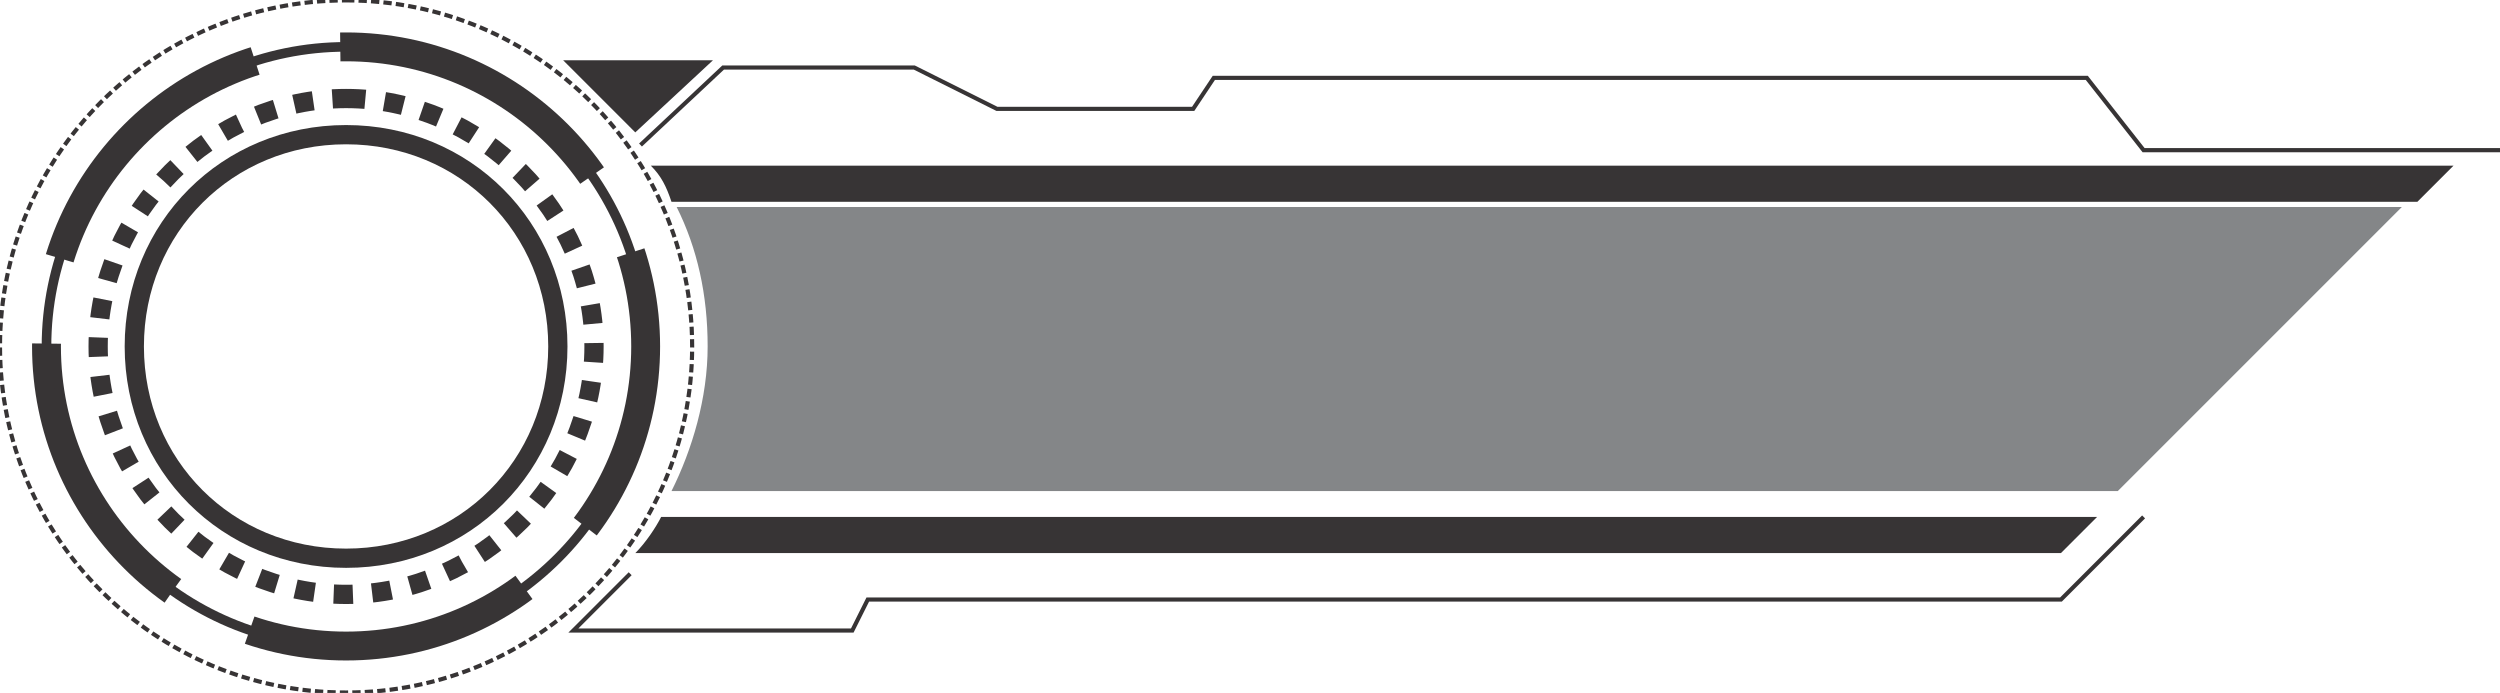 <?xml version="1.0" encoding="UTF-8"?>
<!DOCTYPE svg PUBLIC "-//W3C//DTD SVG 1.1//EN" "http://www.w3.org/Graphics/SVG/1.1/DTD/svg11.dtd">
<!-- Creator: CorelDRAW X7 -->
<svg xmlns="http://www.w3.org/2000/svg" xml:space="preserve" width="1.804in" height="0.5in" version="1.1" style="shape-rendering:geometricPrecision; text-rendering:geometricPrecision; image-rendering:optimizeQuality; fill-rule:evenodd; clip-rule:evenodd"
viewBox="0 0 484 134"
 xmlns:xlink="http://www.w3.org/1999/xlink">
 <defs>
  <style type="text/css">
   <![CDATA[
    .str6 {stroke:#373435;stroke-width:3.726}
    .str4 {stroke:#373435;stroke-width:1.862}
    .str3 {stroke:#373435;stroke-width:0.805}
    .str1 {stroke:#373435;stroke-width:0.805}
    .str0 {stroke:#373435;stroke-width:5.589;stroke-dasharray:55.89 16.767}
    .str5 {stroke:#373435;stroke-width:3.726;stroke-dasharray:3.726 3.726}
    .str2 {stroke:#373435;stroke-width:0.805;stroke-dasharray:1.61 0.805}
    .fil0 {fill:none}
    .fil2 {fill:#848688}
    .fil1 {fill:#373435}
   ]]>
  </style>
 </defs>
 <g id="Layer_x0020_1">
  <path class="fil0 str0" d="M67 9c32,0 58,26 58,58 0,32 -26,58 -58,58 -32,0 -58,-26 -58,-58 0,-32 26,-58 58,-58z"/>
  <path class="fil1" d="M128 100l278 0 -7 7 -276 0c2,-2 4,-5 5,-7zm-2 -68l349 0 -7 7 -338 0c-1,-3 -2,-5 -4,-7z"/>
  <polyline class="fil0 str1" points="124,28 140,13 177,13 193,21 231,21 235,15 404,15 415,29 484,29 "/>
  <polyline class="fil0 str1" points="122,111 111,122 165,122 168,116 399,116 415,100 "/>
  <path class="fil0 str2" d="M67 0c37,0 67,30 67,67 0,37 -30,67 -67,67 -37,0 -67,-30 -67,-67 0,-37 30,-67 67,-67z"/>
  <polygon class="fil1 str3" points="110,12 137,12 123,25 "/>
  <path class="fil2" d="M131 40l334 0 -55 55 -280 0c4,-8 7,-18 7,-28 0,-10 -2,-19 -6,-27z"/>
  <path class="fil0 str4" d="M67 9c32,0 58,26 58,58 0,32 -26,58 -58,58 -32,0 -58,-26 -58,-58 0,-32 26,-58 58,-58z"/>
  <path class="fil0 str5" d="M67 19c26,0 48,22 48,48 0,26 -22,48 -48,48 -26,0 -48,-22 -48,-48 0,-26 22,-48 48,-48z"/>
  <path class="fil0 str6" d="M67 26c23,0 41,18 41,41 0,23 -18,41 -41,41 -23,0 -41,-18 -41,-41 0,-23 18,-41 41,-41z"/>
 </g>
</svg>
